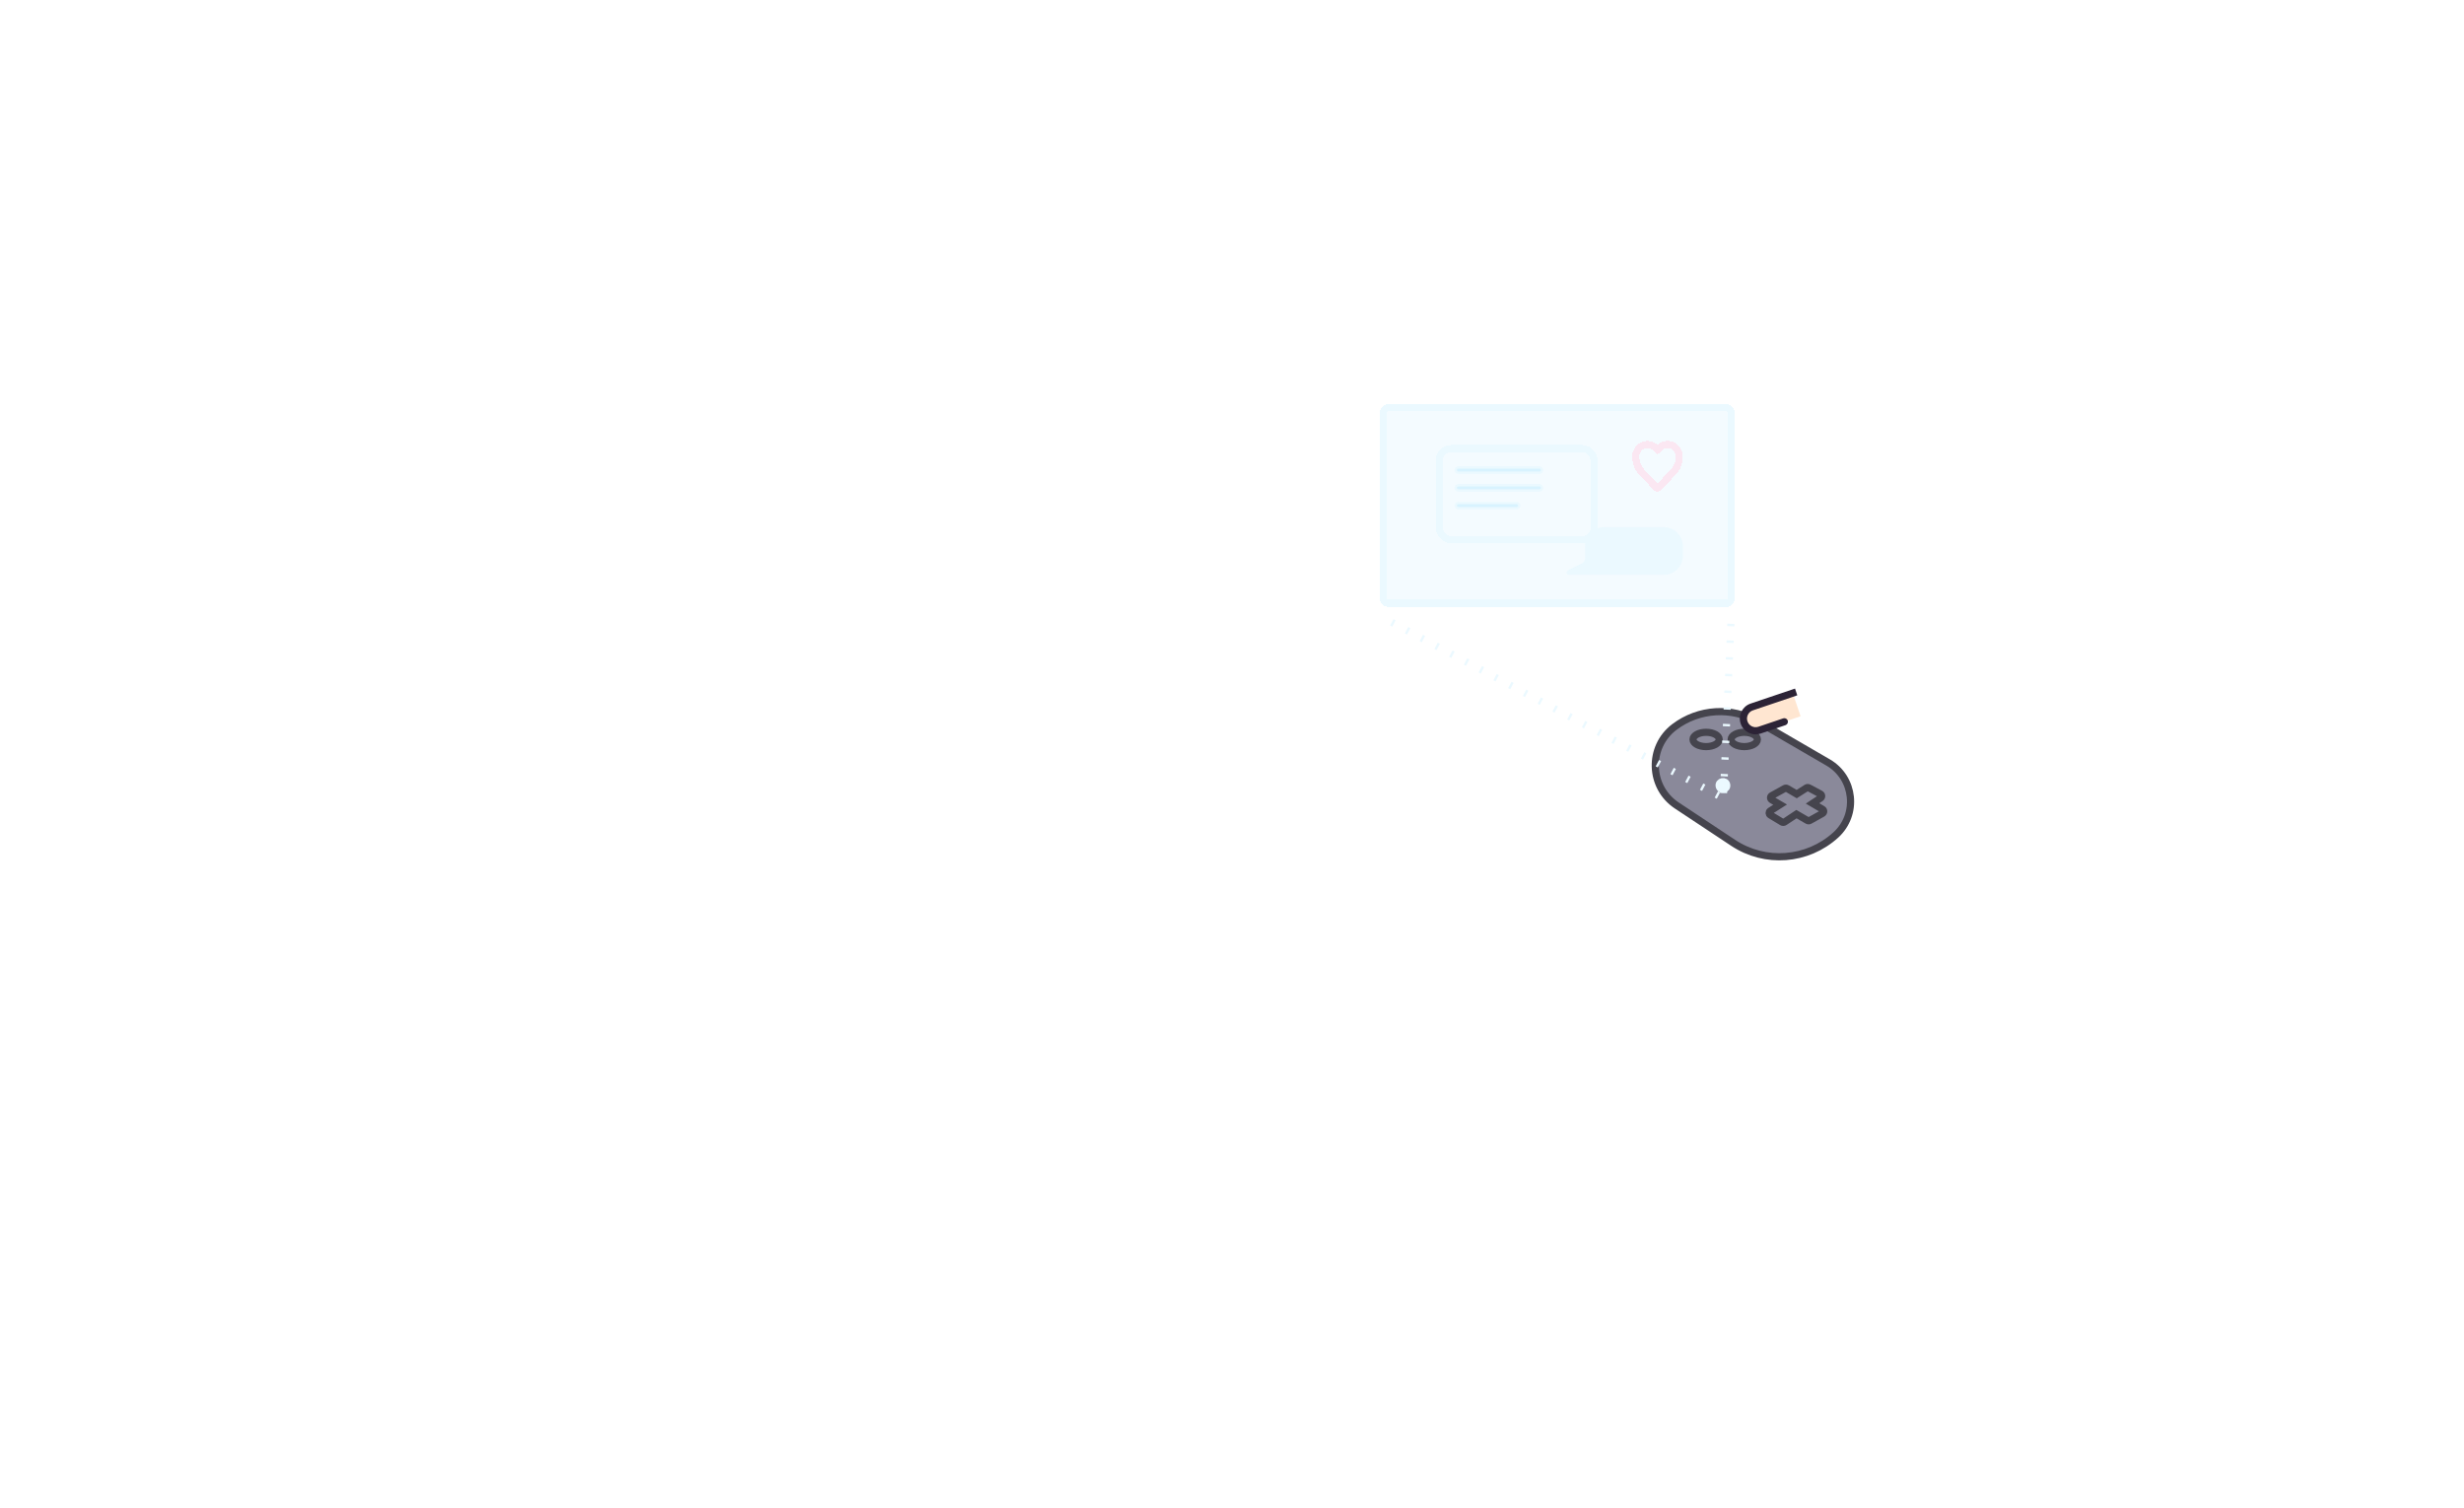 <svg width="1033" height="632" viewBox="0 0 1033 632" fill="none" xmlns="http://www.w3.org/2000/svg">
<mask id="mask0_280_2268" style="mask-type:alpha" maskUnits="userSpaceOnUse" x="0" y="0" width="1032" height="632">
<path d="M31.613 17.243C32.11 7.58 40.09 0 49.766 0H1013.36C1023.77 0 1032.05 8.718 1031.52 19.11L1000.89 614.757C1000.39 624.42 992.41 632 982.734 632H19.135C8.73 632 0.448 623.282 0.983 612.89L31.613 17.243Z" fill="#FF0000"/>
</mask>
<g mask="url(#mask0_280_2268)">
<path d="M737.145 302.636L766.393 319.636C777.477 326.078 779.104 341.436 769.616 350.058C757.722 360.867 740.007 362.22 726.609 353.343L702.995 337.695C691.404 330.015 690.87 313.188 701.95 304.788C712.174 297.038 726.053 296.189 737.145 302.636Z" fill="#8A899A" stroke="#45444D" stroke-width="3"/>
<ellipse cx="715.262" cy="310" rx="5.5" ry="3" fill="#8A899A" stroke="#45444D" stroke-width="3"/>
<ellipse cx="731.262" cy="310" rx="5.5" ry="3" fill="#8A899A" stroke="#45444D" stroke-width="3"/>
<path d="M753.138 341.298L757.739 343.966C758.044 344.143 758.42 344.147 758.728 343.975L764.051 341.005C764.726 340.628 764.737 339.661 764.07 339.269L759.888 336.813L763.261 334.572C763.892 334.153 763.846 333.212 763.177 332.857L758.328 330.278C758.01 330.109 757.626 330.124 757.322 330.317L753.243 332.91L749.235 330.555C748.93 330.376 748.555 330.371 748.246 330.541L742.795 333.546C742.114 333.921 742.103 334.896 742.776 335.286L746.293 337.327L742.15 339.96C741.523 340.358 741.534 341.276 742.169 341.66L747.089 344.629C747.42 344.829 747.837 344.82 748.159 344.606L753.138 341.298Z" fill="#8A899A" stroke="#45444D" stroke-width="3"/>
<g filter="url(#filter0_d_280_2268)">
<rect x="580" y="171" width="145.76" height="81.924" rx="2" fill="#EBF9FF" fill-opacity="0.5" shape-rendering="crispEdges"/>
<rect x="580" y="171" width="145.76" height="81.924" rx="2" stroke="#EBF9FF" stroke-width="3" shape-rendering="crispEdges"/>
</g>
<g filter="url(#filter1_d_280_2268)">
<rect x="603.406" y="188.023" width="64.901" height="38.302" rx="5" stroke="#EBF9FF" stroke-width="3" shape-rendering="crispEdges"/>
</g>
<g filter="url(#filter2_d_280_2268)">
<path d="M694.517 204.495L694.507 204.489L694.497 204.483C694.48 204.473 694.467 204.465 694.458 204.459C694.455 204.458 694.453 204.456 694.452 204.455L694.35 204.339L694.317 204.317L694.269 204.267L688.379 198.033C688.379 198.033 688.379 198.032 688.379 198.032C687.548 197.15 686.904 196.148 686.44 195.017C685.993 193.889 685.766 192.683 685.766 191.388C685.766 190.705 685.893 190.062 686.148 189.446C686.406 188.821 686.765 188.275 687.227 187.8C687.676 187.338 688.197 186.978 688.798 186.716C689.386 186.459 689.997 186.332 690.644 186.332C691.275 186.332 691.847 186.441 692.375 186.652L692.375 186.652L692.382 186.655C692.932 186.871 693.431 187.182 693.884 187.597L694.887 188.515L695.899 187.608C696.353 187.2 696.856 186.89 697.412 186.671L697.421 186.668L697.43 186.664C697.974 186.442 698.538 186.332 699.134 186.332C699.807 186.332 700.428 186.461 701.012 186.716C701.612 186.978 702.138 187.337 702.599 187.8C703.05 188.274 703.404 188.82 703.663 189.447C703.917 190.062 704.044 190.705 704.044 191.388C704.044 192.678 703.808 193.879 703.343 195.005C702.871 196.146 702.213 197.153 701.365 198.035C701.364 198.036 701.363 198.037 701.362 198.038L701.24 198.163L701.232 198.171L701.225 198.179L695.319 204.43C695.183 204.567 695.068 204.61 694.897 204.61C694.845 204.61 694.777 204.603 694.69 204.58L694.651 204.567L694.612 204.552C694.586 204.537 694.555 204.518 694.517 204.495Z" stroke="#FBE7F2" stroke-width="3" shape-rendering="crispEdges"/>
</g>
<rect x="610.291" y="195.971" width="36.238" height="2.192" rx="1.096" fill="#D8F3FF" stroke="#EBF9FF"/>
<rect x="610.291" y="203.418" width="36.238" height="2.192" rx="1.096" fill="#D8F3FF" stroke="#EBF9FF"/>
<rect x="610.291" y="210.866" width="26.663" height="2.192" rx="1.096" fill="#D8F3FF" stroke="#EBF9FF"/>
<g filter="url(#filter3_d_280_2268)">
<path d="M720.441 329.528L580 255.052" stroke="#EBF9FF" stroke-width="3" stroke-linejoin="round" stroke-dasharray="1 6"/>
</g>
<g filter="url(#filter4_d_280_2268)">
<path d="M722.568 328.464L725.76 255.052" stroke="#EBF9FF" stroke-width="3" stroke-linejoin="round" stroke-dasharray="1 6"/>
</g>
<g filter="url(#filter5_d_280_2268)">
<circle cx="722.324" cy="329.282" r="1.596" transform="rotate(-11.508 722.324 329.282)" fill="#FCFCFC"/>
<circle cx="722.324" cy="329.282" r="1.596" transform="rotate(-11.508 722.324 329.282)" stroke="#EBF9FF" stroke-width="3"/>
</g>
<g filter="url(#filter6_d_280_2268)">
<path fill-rule="evenodd" clip-rule="evenodd" d="M672.527 221C668.108 221 664.527 224.582 664.527 229V233C664.527 233.227 664.536 233.451 664.555 233.673C664.635 234.645 664.233 235.647 663.361 236.083L657.316 239.106C656.372 239.577 656.708 241 657.763 241H672.527H674.527H697.527C701.945 241 705.527 237.418 705.527 233V229C705.527 224.582 701.945 221 697.527 221H672.527Z" fill="#EBF9FF"/>
</g>
<path d="M731.178 302.877C730.273 300.197 731.712 297.291 734.392 296.386L751.598 290.576L754.875 300.281L737.669 306.091C734.989 306.996 732.082 305.557 731.178 302.877Z" fill="#FFE6D1"/>
<path d="M729.755 303.357C728.585 299.892 730.446 296.135 733.91 294.965L752.538 288.675L753.492 291.499L750.655 292.477L734.87 297.807C732.975 298.447 731.958 300.502 732.597 302.397C733.237 304.292 735.292 305.31 737.187 304.67L747.591 301.157C748.368 300.895 749.211 301.305 749.485 302.079C749.763 302.867 749.343 303.732 748.55 304L738.147 307.512C734.682 308.682 730.925 306.822 729.755 303.357Z" fill="#2C2336"/>
</g>
<defs>
<filter id="filter0_d_280_2268" x="563.5" y="154.5" width="178.76" height="114.924" filterUnits="userSpaceOnUse" color-interpolation-filters="sRGB">
<feFlood flood-opacity="0" result="BackgroundImageFix"/>
<feColorMatrix in="SourceAlpha" type="matrix" values="0 0 0 0 0 0 0 0 0 0 0 0 0 0 0 0 0 0 127 0" result="hardAlpha"/>
<feOffset/>
<feGaussianBlur stdDeviation="7.5"/>
<feComposite in2="hardAlpha" operator="out"/>
<feColorMatrix type="matrix" values="0 0 0 0 0.876 0 0 0 0 0.963 0 0 0 0 0.992 0 0 0 1 0"/>
<feBlend mode="normal" in2="BackgroundImageFix" result="effect1_dropShadow_280_2268"/>
<feBlend mode="normal" in="SourceGraphic" in2="effect1_dropShadow_280_2268" result="shape"/>
</filter>
<filter id="filter1_d_280_2268" x="586.906" y="171.523" width="97.9" height="71.302" filterUnits="userSpaceOnUse" color-interpolation-filters="sRGB">
<feFlood flood-opacity="0" result="BackgroundImageFix"/>
<feColorMatrix in="SourceAlpha" type="matrix" values="0 0 0 0 0 0 0 0 0 0 0 0 0 0 0 0 0 0 127 0" result="hardAlpha"/>
<feOffset/>
<feGaussianBlur stdDeviation="7.5"/>
<feComposite in2="hardAlpha" operator="out"/>
<feColorMatrix type="matrix" values="0 0 0 0 1 0 0 0 0 1 0 0 0 0 1 0 0 0 1 0"/>
<feBlend mode="normal" in2="BackgroundImageFix" result="effect1_dropShadow_280_2268"/>
<feBlend mode="normal" in="SourceGraphic" in2="effect1_dropShadow_280_2268" result="shape"/>
</filter>
<filter id="filter2_d_280_2268" x="664.266" y="164.832" width="61.279" height="61.279" filterUnits="userSpaceOnUse" color-interpolation-filters="sRGB">
<feFlood flood-opacity="0" result="BackgroundImageFix"/>
<feColorMatrix in="SourceAlpha" type="matrix" values="0 0 0 0 0 0 0 0 0 0 0 0 0 0 0 0 0 0 127 0" result="hardAlpha"/>
<feOffset/>
<feGaussianBlur stdDeviation="10"/>
<feComposite in2="hardAlpha" operator="out"/>
<feColorMatrix type="matrix" values="0 0 0 0 0.976 0 0 0 0 0.867 0 0 0 0 0.925 0 0 0 1 0"/>
<feBlend mode="normal" in2="BackgroundImageFix" result="effect1_dropShadow_280_2268"/>
<feBlend mode="normal" in="SourceGraphic" in2="effect1_dropShadow_280_2268" result="shape"/>
</filter>
<filter id="filter3_d_280_2268" x="564.297" y="242.727" width="171.846" height="107.126" filterUnits="userSpaceOnUse" color-interpolation-filters="sRGB">
<feFlood flood-opacity="0" result="BackgroundImageFix"/>
<feColorMatrix in="SourceAlpha" type="matrix" values="0 0 0 0 0 0 0 0 0 0 0 0 0 0 0 0 0 0 127 0" result="hardAlpha"/>
<feOffset dy="4"/>
<feGaussianBlur stdDeviation="7.5"/>
<feComposite in2="hardAlpha" operator="out"/>
<feColorMatrix type="matrix" values="0 0 0 0 0.875 0 0 0 0 0.965 0 0 0 0 0.992 0 0 0 1 0"/>
<feBlend mode="normal" in2="BackgroundImageFix" result="effect1_dropShadow_280_2268"/>
<feBlend mode="normal" in="SourceGraphic" in2="effect1_dropShadow_280_2268" result="shape"/>
</filter>
<filter id="filter4_d_280_2268" x="706.07" y="243.987" width="36.188" height="103.542" filterUnits="userSpaceOnUse" color-interpolation-filters="sRGB">
<feFlood flood-opacity="0" result="BackgroundImageFix"/>
<feColorMatrix in="SourceAlpha" type="matrix" values="0 0 0 0 0 0 0 0 0 0 0 0 0 0 0 0 0 0 127 0" result="hardAlpha"/>
<feOffset dy="4"/>
<feGaussianBlur stdDeviation="7.5"/>
<feComposite in2="hardAlpha" operator="out"/>
<feColorMatrix type="matrix" values="0 0 0 0 0.875 0 0 0 0 0.965 0 0 0 0 0.992 0 0 0 1 0"/>
<feBlend mode="normal" in2="BackgroundImageFix" result="effect1_dropShadow_280_2268"/>
<feBlend mode="normal" in="SourceGraphic" in2="effect1_dropShadow_280_2268" result="shape"/>
</filter>
<filter id="filter5_d_280_2268" x="715.227" y="322.186" width="14.193" height="14.193" filterUnits="userSpaceOnUse" color-interpolation-filters="sRGB">
<feFlood flood-opacity="0" result="BackgroundImageFix"/>
<feColorMatrix in="SourceAlpha" type="matrix" values="0 0 0 0 0 0 0 0 0 0 0 0 0 0 0 0 0 0 127 0" result="hardAlpha"/>
<feOffset/>
<feGaussianBlur stdDeviation="2"/>
<feComposite in2="hardAlpha" operator="out"/>
<feColorMatrix type="matrix" values="0 0 0 0 0.876 0 0 0 0 0.963 0 0 0 0 0.992 0 0 0 1 0"/>
<feBlend mode="normal" in2="BackgroundImageFix" result="effect1_dropShadow_280_2268"/>
<feBlend mode="normal" in="SourceGraphic" in2="effect1_dropShadow_280_2268" result="shape"/>
</filter>
<filter id="filter6_d_280_2268" x="641.762" y="206" width="78.766" height="50" filterUnits="userSpaceOnUse" color-interpolation-filters="sRGB">
<feFlood flood-opacity="0" result="BackgroundImageFix"/>
<feColorMatrix in="SourceAlpha" type="matrix" values="0 0 0 0 0 0 0 0 0 0 0 0 0 0 0 0 0 0 127 0" result="hardAlpha"/>
<feOffset/>
<feGaussianBlur stdDeviation="7.5"/>
<feComposite in2="hardAlpha" operator="out"/>
<feColorMatrix type="matrix" values="0 0 0 0 0.876 0 0 0 0 0.963 0 0 0 0 0.992 0 0 0 1 0"/>
<feBlend mode="normal" in2="BackgroundImageFix" result="effect1_dropShadow_280_2268"/>
<feBlend mode="normal" in="SourceGraphic" in2="effect1_dropShadow_280_2268" result="shape"/>
</filter>
</defs>
</svg>

